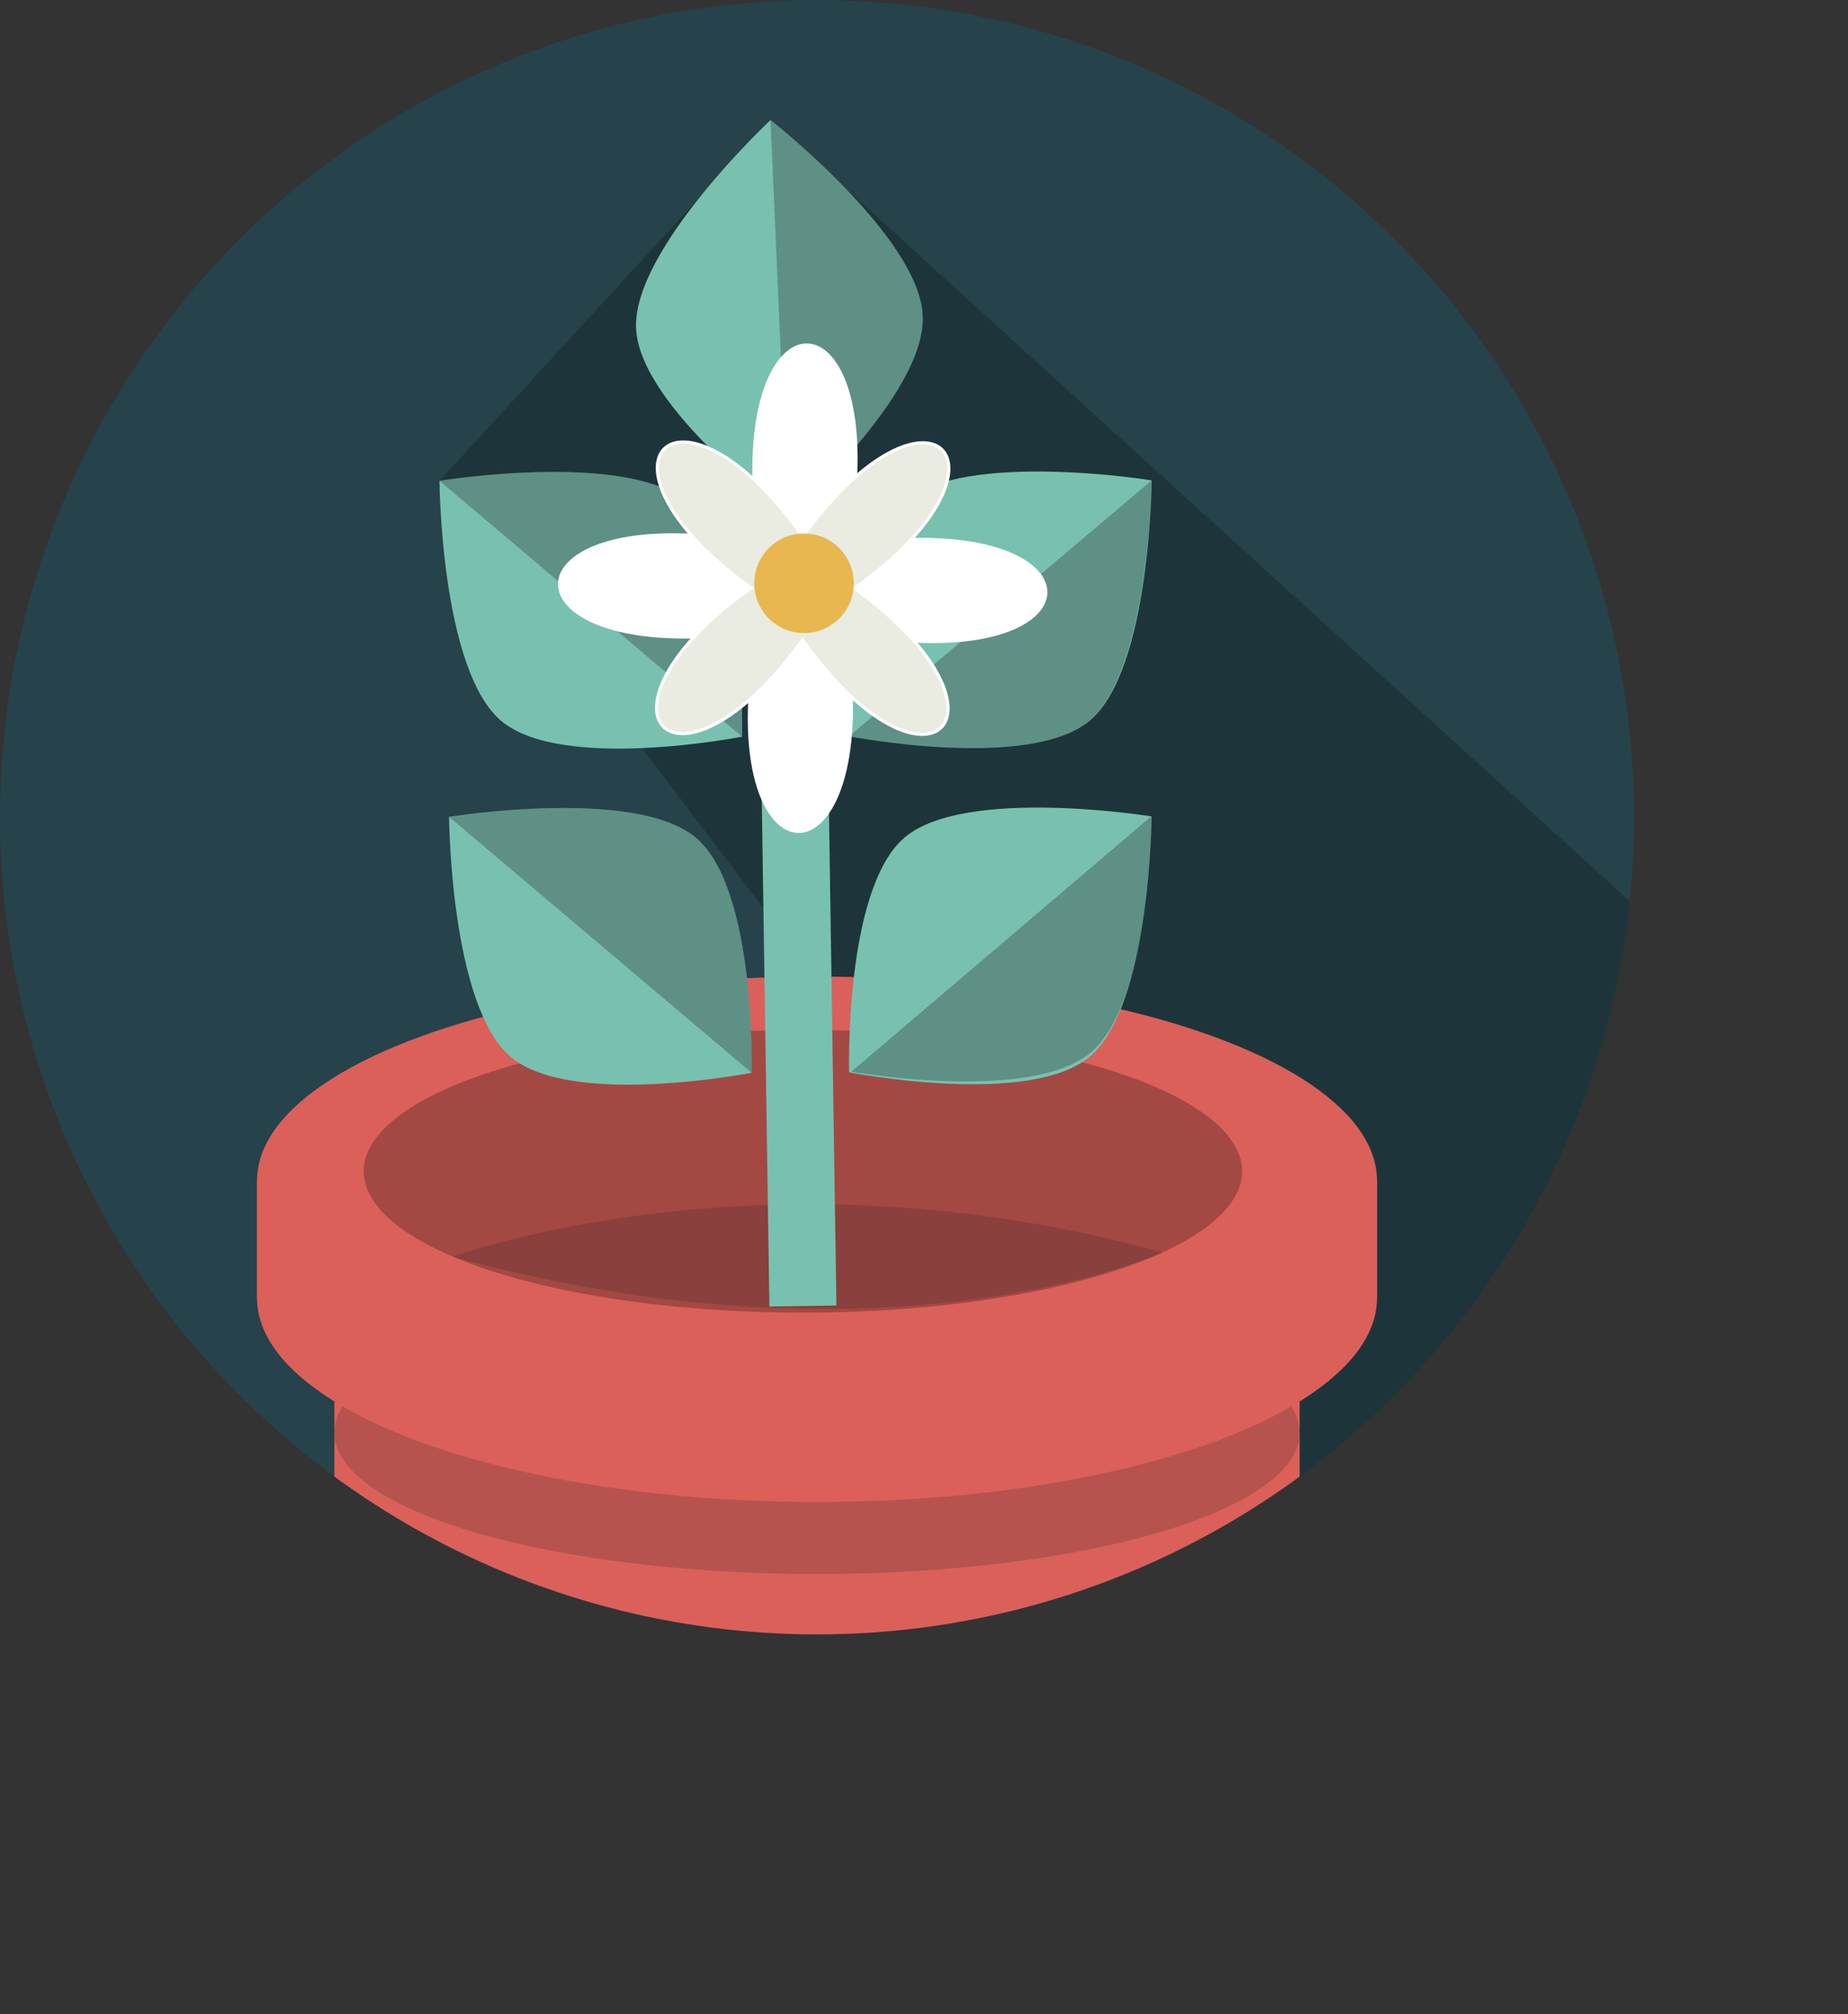 <?xml version="1.0" encoding="iso-8859-1"?>
<!-- Generator: Adobe Illustrator 18.0.0, SVG Export Plug-In . SVG Version: 6.00 Build 0)  -->
<!DOCTYPE svg PUBLIC "-//W3C//DTD SVG 1.1//EN" "http://www.w3.org/Graphics/SVG/1.1/DTD/svg11.dtd">
<svg version="1.1" xmlns="http://www.w3.org/2000/svg" xmlns:xlink="http://www.w3.org/1999/xlink" x="0px" y="0px"
	 viewBox="0 0 579.039 630.962" style="enable-background:new 0 0 579.039 630.962;" xml:space="preserve">
<rect x="0" y="0" width="579.039" height="630.962" fill="#333333" stroke="none"/>
<g id="_x23_plant">
	<g>
		<circle style="fill:#26424B;" cx="256" cy="256.005" r="256"/>
	</g>
	<g>
		<g>
			<defs>
				<circle id="SVGID_1_" cx="256" cy="256.005" r="256"/>
			</defs>
			<clipPath id="SVGID_2_">
				<use xlink:href="#SVGID_1_"  style="overflow:visible;"/>
			</clipPath>
			<polygon style="opacity:0.22;clip-path:url(#SVGID_2_);" points="457.545,572.502 137.703,150.621 241.421,37.609 
				579.039,344.513 			"/>
			<path style="clip-path:url(#SVGID_2_);fill:#DB605A;" d="M356.469,630.962H155.531c-28.036,0-50.764-22.728-50.764-50.764
				V382.603c0-28.036,22.728-50.764,50.764-50.764h200.937c28.036,0,50.764,22.728,50.764,50.764v197.595
				C407.232,608.234,384.505,630.962,356.469,630.962z"/>
			<ellipse style="opacity:0.2;clip-path:url(#SVGID_2_);fill:#231F20;" cx="256" cy="448.815" rx="151.232" ry="44.284"/>
			<g style="clip-path:url(#SVGID_2_);">
				<ellipse style="fill:#DB605A;" cx="256" cy="369.856" rx="175.463" ry="63.919"/>
				<ellipse style="fill:#DB605A;" cx="256" cy="370.85" rx="175.463" ry="63.919"/>
				<ellipse style="fill:#DB605A;" cx="256" cy="371.844" rx="175.463" ry="63.919"/>
				<ellipse style="fill:#DB605A;" cx="256" cy="372.837" rx="175.463" ry="63.919"/>
				<ellipse style="fill:#DB605A;" cx="256" cy="373.831" rx="175.463" ry="63.919"/>
				<ellipse style="fill:#DB605A;" cx="256" cy="374.824" rx="175.463" ry="63.919"/>
				<ellipse style="fill:#DB605A;" cx="256" cy="375.818" rx="175.463" ry="63.919"/>
				<ellipse style="fill:#DB605A;" cx="256" cy="376.812" rx="175.463" ry="63.919"/>
				<ellipse style="fill:#DB605A;" cx="256" cy="377.805" rx="175.463" ry="63.919"/>
				<ellipse style="fill:#DB605A;" cx="256" cy="378.799" rx="175.463" ry="63.919"/>
				<ellipse style="fill:#DB605A;" cx="256" cy="379.793" rx="175.463" ry="63.919"/>
				<ellipse style="fill:#DB605A;" cx="256" cy="380.786" rx="175.463" ry="63.919"/>
				<ellipse style="fill:#DB605A;" cx="256" cy="381.78" rx="175.463" ry="63.919"/>
				<ellipse style="fill:#DB605A;" cx="256" cy="382.773" rx="175.463" ry="63.919"/>
				<ellipse style="fill:#DB605A;" cx="256" cy="383.767" rx="175.463" ry="63.919"/>
				<ellipse style="fill:#DB605A;" cx="256" cy="384.761" rx="175.463" ry="63.919"/>
				<ellipse style="fill:#DB605A;" cx="256" cy="385.754" rx="175.463" ry="63.919"/>
				<ellipse style="fill:#DB605A;" cx="256" cy="386.748" rx="175.463" ry="63.919"/>
				<ellipse style="fill:#DB605A;" cx="256" cy="387.741" rx="175.463" ry="63.919"/>
				<ellipse style="fill:#DB605A;" cx="256" cy="388.735" rx="175.463" ry="63.919"/>
				<ellipse style="fill:#DB605A;" cx="256" cy="389.729" rx="175.463" ry="63.919"/>
				<ellipse style="fill:#DB605A;" cx="256" cy="390.722" rx="175.463" ry="63.919"/>
				<ellipse style="fill:#DB605A;" cx="256" cy="391.716" rx="175.463" ry="63.919"/>
				<ellipse style="fill:#DB605A;" cx="256" cy="392.71" rx="175.463" ry="63.919"/>
				<ellipse style="fill:#DB605A;" cx="256" cy="393.703" rx="175.463" ry="63.919"/>
				<ellipse style="fill:#DB605A;" cx="256" cy="394.697" rx="175.463" ry="63.919"/>
				<ellipse style="fill:#DB605A;" cx="256" cy="395.69" rx="175.463" ry="63.919"/>
				<ellipse style="fill:#DB605A;" cx="256" cy="396.684" rx="175.463" ry="63.919"/>
				<ellipse style="fill:#DB605A;" cx="256" cy="397.678" rx="175.463" ry="63.919"/>
				<ellipse style="fill:#DB605A;" cx="256" cy="398.671" rx="175.463" ry="63.919"/>
				<ellipse style="fill:#DB605A;" cx="256" cy="399.665" rx="175.463" ry="63.919"/>
				<ellipse style="fill:#DB605A;" cx="256" cy="400.658" rx="175.463" ry="63.919"/>
				<ellipse style="fill:#DB605A;" cx="256" cy="401.652" rx="175.463" ry="63.919"/>
				<ellipse style="fill:#DB605A;" cx="256" cy="402.646" rx="175.463" ry="63.919"/>
				<ellipse style="fill:#DB605A;" cx="256" cy="403.639" rx="175.463" ry="63.919"/>
				<ellipse style="fill:#DB605A;" cx="256" cy="404.633" rx="175.463" ry="63.919"/>
				<ellipse style="fill:#DB605A;" cx="256" cy="405.626" rx="175.463" ry="63.919"/>
				<ellipse style="fill:#DB605A;" cx="256" cy="406.62" rx="175.463" ry="63.919"/>
			</g>
			<ellipse style="clip-path:url(#SVGID_2_);fill:#A44844;" cx="251.577" cy="366.932" rx="137.618" ry="44.284"/>
			<path style="opacity:0.2;clip-path:url(#SVGID_2_);fill:#231F20;" d="M141.868,393.671c0,0,97.966-36.006,222.344-1.293
				C364.212,392.378,278.921,431.272,141.868,393.671z"/>
			
				<line style="clip-path:url(#SVGID_2_);fill:#78C1B0;stroke:#78C1B0;stroke-width:21;stroke-miterlimit:10;" x1="251.577" y1="409.127" x2="247.956" y2="168.91"/>
			<g style="clip-path:url(#SVGID_2_);">
				<path style="fill:#78C1B0;" d="M218.087,262.462c18.957,16.028,17.428,73.596,17.428,73.596s-56.512,11.083-75.469-4.945
					s-19.342-75.214-19.342-75.214S199.13,246.434,218.087,262.462z"/>
				<path style="opacity:0.3;fill:#231F20;" d="M140.703,255.899c0,0,58.426-9.464,77.384,6.563s17.428,73.596,17.428,73.596"/>
			</g>
			<g style="clip-path:url(#SVGID_2_);">
				<path style="fill:#78C1B0;" d="M215.087,157.184c18.957,16.028,17.428,73.596,17.428,73.596s-56.512,11.083-75.469-4.945
					s-19.342-75.214-19.342-75.214S196.13,141.156,215.087,157.184z"/>
				<path style="opacity:0.3;fill:#231F20;" d="M137.703,150.621c0,0,58.426-9.465,77.384,6.563s17.428,73.596,17.428,73.596"/>
			</g>
			<g style="clip-path:url(#SVGID_2_);">
				<path style="fill:#78C1B0;" d="M283.478,262.328c-18.957,16.028-17.428,73.596-17.428,73.596s56.512,11.083,75.469-4.945
					s19.342-75.214,19.342-75.214S302.436,246.3,283.478,262.328z"/>
				<path style="opacity:0.3;fill:#231F20;" d="M360.952,255.538c0,0-0.155,57.513-18.821,73.879
					c-18.666,16.366-75.368,6.302-75.368,6.302"/>
			</g>
			<g style="clip-path:url(#SVGID_2_);">
				<path style="fill:#78C1B0;" d="M283.478,157.05c-18.957,16.028-17.428,73.596-17.428,73.596s56.512,11.083,75.469-4.945
					s19.342-75.214,19.342-75.214S302.436,141.023,283.478,157.05z"/>
				<path style="opacity:0.3;fill:#231F20;" d="M360.862,150.487c0,0-0.707,60.479-20.187,75.868s-74.625,4.292-74.625,4.292"/>
			</g>
			<g style="clip-path:url(#SVGID_2_);">
				<path style="fill:#78C1B0;" d="M289.11,98.904c1.091,24.801-42.233,62.741-42.233,62.741s-46.488-33.99-47.579-58.791
					s42.123-65.245,42.123-65.245S288.019,74.103,289.11,98.904z"/>
				<path style="opacity:0.3;fill:#231F20;" d="M241.421,37.609c0,0,46.598,36.494,47.689,61.295s-42.233,62.741-42.233,62.741"/>
			</g>
		</g>
		<path style="fill:#FFFFFF;" d="M265.504,198.778c12.335,83.49-43.902,82.458-28.513-0.523
			c-83.49,12.335-82.458-43.902,0.523-28.513c-12.335-83.49,43.902-82.458,28.513,0.523
			C349.517,157.929,348.485,214.167,265.504,198.778z"/>
		<path style="fill:#EAEBE1;stroke:#FFFFFF;stroke-miterlimit:10;" d="M267.689,184.312c54.971,39.543,22.957,71.352-16.232,16.127
			c-39.543,54.971-71.352,22.957-16.127-16.232c-54.971-39.542-22.957-71.352,16.232-16.127
			C291.104,113.109,322.913,145.123,267.689,184.312z"/>
		<circle style="fill:#E8B750;" cx="251.931" cy="182.726" r="15.587"/>
	</g>
</g>
<g id="Livello_1">
</g>
</svg>

